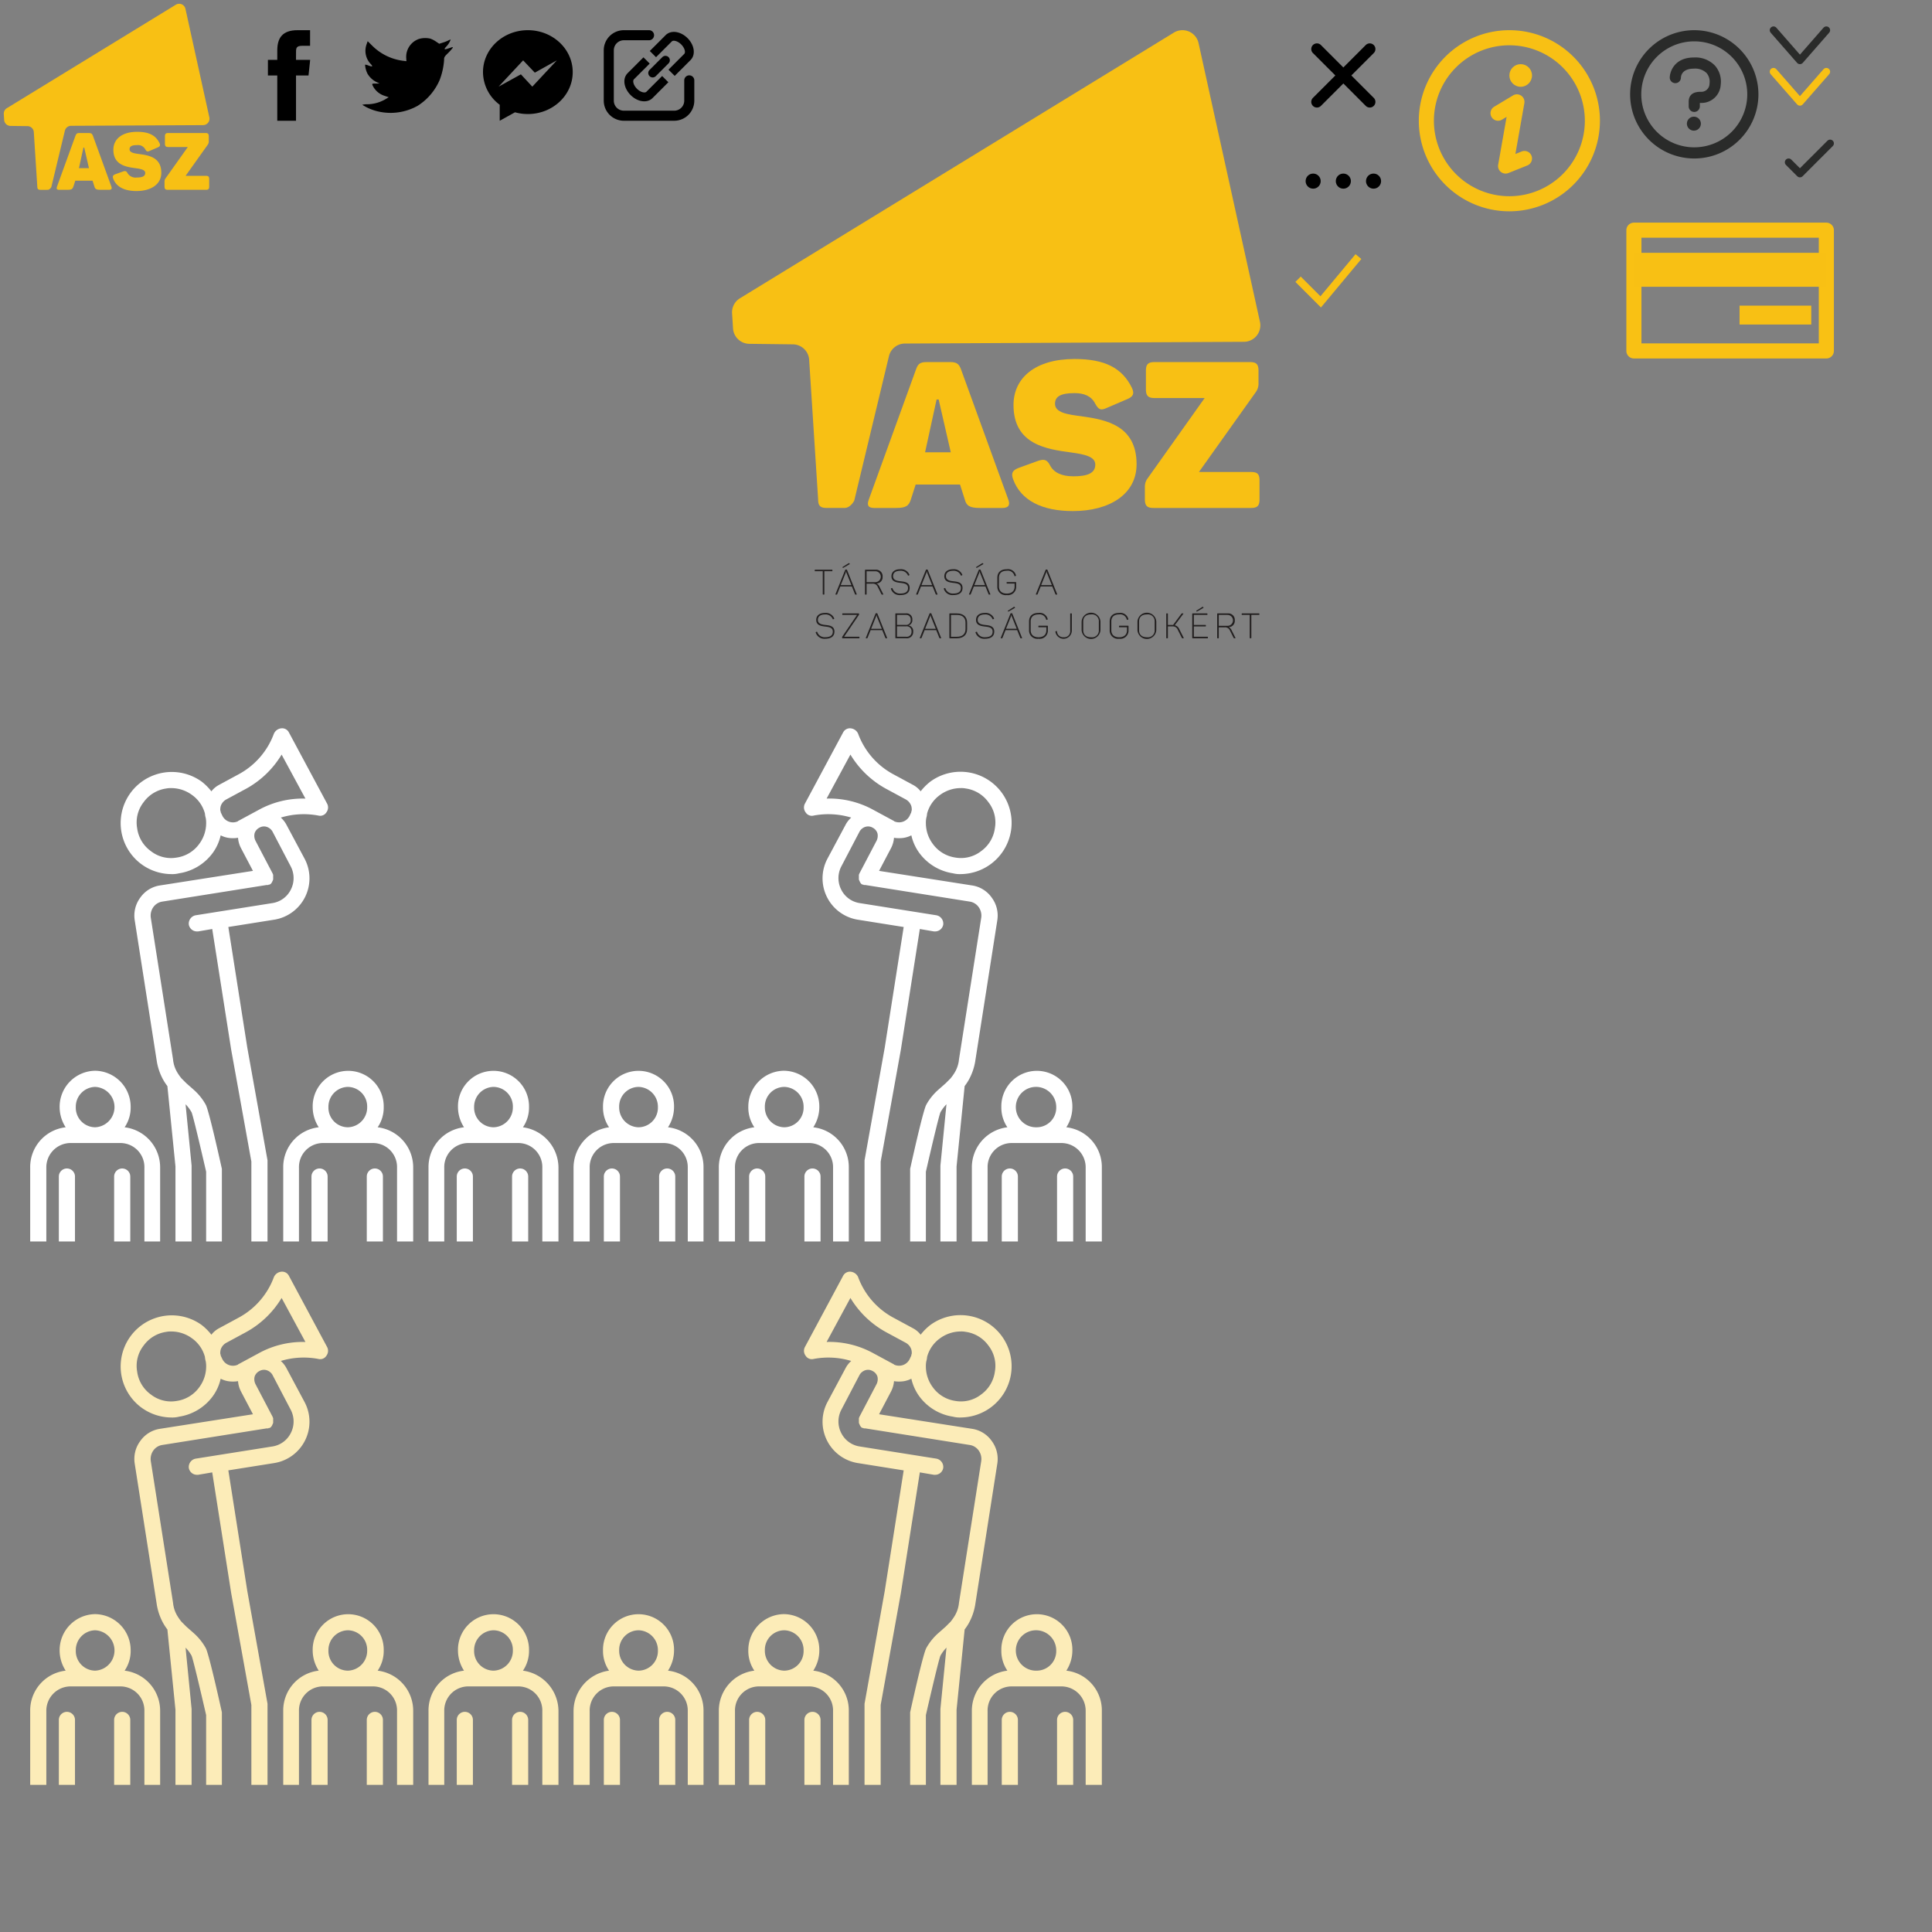 <svg id="Layer_3" data-name="Layer 3" xmlns="http://www.w3.org/2000/svg" xmlns:xlink="http://www.w3.org/1999/xlink" viewBox="0 0 512 512"><rect x="0" y="0" width="512" height="512" fill="#808080" stroke="none"/><defs><style>.cls-1,.cls-10,.cls-11,.cls-7,.cls-9{fill:none;}.cls-2{fill:#f8c014;}.cls-3{fill:#fff;}.cls-4{fill:#fcecb8;}.cls-5{fill:#221f1f;}.cls-6{clip-path:url(#clip-path);}.cls-10,.cls-11,.cls-7{stroke:#f9c114;}.cls-7{stroke-miterlimit:10;}.cls-10,.cls-7,.cls-9{stroke-width:2px;}.cls-8{fill:#2a2b2a;}.cls-9{stroke:#2a2b2a;}.cls-10,.cls-11,.cls-9{stroke-linecap:round;stroke-linejoin:round;}.cls-11{stroke-width:4px;}</style><clipPath id="clip-path"><rect class="cls-1" x="279.688" y="162.56" width="4.355" height="6.726"/></clipPath></defs><title>sprite</title><path id="facebook" d="M78.446,32V20h3.313l.439-4.136H78.446l.006-2.07c0-1.079.1-1.657,1.652-1.657h2.071V8H78.862c-3.98,0-5.381,2.006-5.381,5.38v2.483H71V20h2.481V32Z"/><path id="twitter" d="M107.653,15.359l.052.858-.867-.105a14.1,14.1,0,0,1-8.254-4.062l-1.145-1.138-.294.841a5.05,5.05,0,0,0,1.075,5.182c.693.735.537.84-.659.4a2.063,2.063,0,0,0-.815-.193,6.246,6.246,0,0,0,.624,2.346,5.6,5.6,0,0,0,2.376,2.241l.849.4-1,.017c-.971,0-1.006.018-.9.385a5.242,5.242,0,0,0,3.243,2.871l1.075.368-.937.56a9.754,9.754,0,0,1-4.647,1.3,5.1,5.1,0,0,0-1.422.14,13.228,13.228,0,0,0,3.347,1.541,14.654,14.654,0,0,0,11.376-1.3,15.221,15.221,0,0,0,5.774-6.793,18.046,18.046,0,0,0,1.18-5.252c0-.8.052-.91,1.023-1.873a11.445,11.445,0,0,0,1.214-1.348c.173-.333.156-.333-.729-.035-1.474.525-1.682.455-.953-.333a5.1,5.1,0,0,0,1.179-1.873c0-.053-.26.035-.555.192a9.722,9.722,0,0,1-1.526.6l-.937.3-.849-.577a7.061,7.061,0,0,0-1.474-.771,5.928,5.928,0,0,0-3.035.07A5.013,5.013,0,0,0,107.653,15.359Z"/><path id="messenger" d="M139.888,8C133.323,8,128,12.975,128,19.111a10.834,10.834,0,0,0,4.43,8.652V32l4.048-2.242a12.7,12.7,0,0,0,3.41.464c6.566,0,11.889-4.974,11.889-11.111S146.454,8,139.888,8Zm1.182,14.963L138.042,19.7l-5.907,3.259,6.5-6.963,3.1,3.259L147.568,16l-6.5,6.963Z"/><path id="copy-link-icon" d="M172.133,10.66v.007h-6.811a2.666,2.666,0,0,0-2.655,2.659V26.674a2.662,2.662,0,0,0,2.659,2.659h13.348a2.665,2.665,0,0,0,2.659-2.666V21.3h0a1.333,1.333,0,0,1,2.666,0h0v5.364A5.333,5.333,0,0,1,178.674,32H165.326A5.329,5.329,0,0,1,160,26.674V13.326A5.333,5.333,0,0,1,165.322,8h6.811v.007a1.333,1.333,0,0,1,0,2.653Zm3.342,9.483,1.65,1.65-4.18,4.181c-1.482,1.482-4.047,1-5.822-.778s-2.259-4.341-.783-5.817l4.186-4.186,1.65,1.65-4.186,4.186c-.375.374-.154,1.527.809,2.49s2.114,1.187,2.5.805Zm3.33-.03-1.65-1.65,4.181-4.18c.382-.383.166-1.525-.805-2.5s-2.116-1.184-2.49-.809l-4.186,4.186-1.65-1.65,4.186-4.186c1.477-1.476,4.049-.985,5.817.783s2.26,4.34.778,5.822Zm-3.279-4.97a1.166,1.166,0,1,1,1.65,1.649l-3.368,3.369a1.167,1.167,0,1,1-1.65-1.65Z"/><g id="Symbols"><g id="desktop-nav"><g id="tasz-logo"><g id="Page-1"><path id="Fill-1" class="cls-2" d="M20.923,44.56l1.188-5.45h.212l1.251,5.45Zm3.69-8.609c-.213-.552-.488-.7-1.1-.7H21.093c-.615,0-.891.127-1.1.742L15.113,49.437c-.212.572-.084.869.573.869h2.226c1.06,0,1.336-.233,1.548-.891l.488-1.526h4.58l.488,1.526c.169.658.488.891,1.59.891H28.9c.636,0,.827-.3.615-.869Z"/><path id="Fill-2" class="cls-2" d="M37.108,40.849c-1.527-.191-2.778-.382-2.778-1.294,0-.742.573-1.1,2.015-1.1a2.157,2.157,0,0,1,2.141,1.1c.34.615.573.7,1.145.446l2.121-.912c.636-.255.806-.573.509-1.187-1-2.036-2.778-2.969-5.916-2.969-4.05,0-6.3,1.95-6.3,4.75,0,4.113,3.477,4.558,5.958,4.9,1.4.191,2.481.424,2.481,1.251,0,.912-.848,1.209-2.269,1.209a2.464,2.464,0,0,1-2.395-1.124c-.319-.615-.616-.679-1.252-.467l-1.993.721c-.615.233-.806.53-.573,1.167.806,2.2,3.011,3.286,6.171,3.286,3.753,0,6.573-1.718,6.573-4.835,0-4.007-3.18-4.6-5.64-4.94"/><path id="Fill-3" class="cls-2" d="M54.547,46.6H49.182l5.873-8.248a1.479,1.479,0,0,0,.276-.933V36.141c0-.657-.212-.89-.89-.89H44.6c-.658,0-.891.233-.891.89V38.05c0,.679.233.912.891.912h5.173L43.9,47.231a1.41,1.41,0,0,0-.3.891v1.293c0,.658.234.891.891.891H54.547c.678,0,.89-.233.89-.891V47.486c0-.679-.212-.891-.89-.891"/><path id="Fill-4" class="cls-2" d="M55.478,31.094,49.145,2.336a1.7,1.7,0,0,0-2.522-1.1L1.84,28.653A1.7,1.7,0,0,0,1,30.182l.1,1.549a1.7,1.7,0,0,0,1.676,1.638l4.51.055a1.7,1.7,0,0,1,1.671,1.551l.928,14.44c0,.658.212.891.891.891H12.6c.63,0,1.007-.755,1.007-.755L17.194,34.63a1.7,1.7,0,0,1,1.641-1.29l34.991-.18a1.7,1.7,0,0,0,1.652-2.066"/></g></g></g></g><path class="cls-3" d="M84.685,309.656a2.146,2.146,0,0,0-2.14,2.14V329h4.279V311.8A2.146,2.146,0,0,0,84.685,309.656Z"/><path class="cls-3" d="M99.337,309.656A2.145,2.145,0,0,0,97.2,311.8V329h4.278V311.8A2.146,2.146,0,0,0,99.337,309.656Z"/><path class="cls-3" d="M37.412,228.971a13.553,13.553,0,0,0,7.914,2.675,7.27,7.27,0,0,0,2.139-.214,13.609,13.609,0,0,0,8.877-5.35,12.561,12.561,0,0,0,2.139-4.708,6.74,6.74,0,0,0,3.209.749,6.572,6.572,0,0,0,1.39-.107,7.074,7.074,0,0,0,.749,2.675l3.208,6.1-24.6,3.853a7.768,7.768,0,0,0-5.24,3.21,7.967,7.967,0,0,0-1.5,5.992l5.882,37.56a15.222,15.222,0,0,0,1.711,4.816,13.941,13.941,0,0,0,1.07,1.605L46.5,309.121V329h4.278V308.907l-1.6-16.266a10.155,10.155,0,0,1,1.6,2.141c.428,1.07,2.246,8.774,3.85,15.73V329H58.8V309.763c-1.283-5.779-3.529-15.624-4.278-17.015a14.989,14.989,0,0,0-3.315-4.066l-1.819-1.605-1.283-1.284a12.982,12.982,0,0,1-1.07-1.5,8.151,8.151,0,0,1-1.176-3.532L39.979,243.31a3.9,3.9,0,0,1,.641-2.889,3.578,3.578,0,0,1,2.46-1.5l27.594-4.387H71c.107,0,.107,0,.214-.107h.213c.107,0,.107-.107.214-.107l.107-.107a.1.1,0,0,0,.107-.107l.107-.107c0-.107.107-.107.107-.214a.374.374,0,0,0,.107-.214c0-.107.107-.107.107-.214s0-.108.107-.214V231.86c0-.107,0-.107-.107-.214v-.107l-4.6-8.774a2.944,2.944,0,0,1-.214-1.926,2.529,2.529,0,0,1,1.284-1.5,2.4,2.4,0,0,1,1.925-.214,2.769,2.769,0,0,1,1.5,1.177l4.813,9.2a6.707,6.707,0,0,1,.107,6.207,6.571,6.571,0,0,1-5.027,3.638l-20.214,3.21a2.246,2.246,0,0,0-1.818,2.461,2.176,2.176,0,0,0,2.139,1.82h.321l3.743-.642,5.027,32,5.348,29.642V329h4.278V307.516L65.54,277.66l-5.027-32L72.6,243.738a11.1,11.1,0,0,0,8.128-16.158l-4.92-9.2a6.959,6.959,0,0,0-1.39-1.712,20.866,20.866,0,0,1,9.947-.535,1.936,1.936,0,0,0,2.139-.856,2.156,2.156,0,0,0,.214-2.247L76.556,194.086a2.017,2.017,0,0,0-2.032-1.07,2.411,2.411,0,0,0-1.925,1.391,20.092,20.092,0,0,1-9.2,10.7L58.053,208a6.235,6.235,0,0,0-2.032,1.713,14.578,14.578,0,0,0-2.566-2.569,13.546,13.546,0,0,0-16.043,21.83Zm21.069-15.3a3.113,3.113,0,0,1,1.5-1.819l5.347-2.889a25.025,25.025,0,0,0,9.305-8.989l6.31,11.664a24.192,24.192,0,0,0-12.406,3l-5.348,2.889a.1.1,0,0,0-.107.107,3.129,3.129,0,0,1-4.064-1.284l-.214-.428c-.107-.214-.107-.321-.214-.428-.107-.214-.107-.535-.214-.749A3.64,3.64,0,0,1,58.481,213.669ZM38.053,212.6a8.94,8.94,0,0,1,5.99-3.638,6.092,6.092,0,0,1,1.39-.107,9.278,9.278,0,0,1,5.455,1.819A8.859,8.859,0,0,1,54.31,215.6a5.521,5.521,0,0,0,.214,1.177,7.064,7.064,0,0,1,.107,1.5,9.221,9.221,0,0,1-1.818,5.351,8.94,8.94,0,0,1-5.989,3.638,8.679,8.679,0,0,1-6.845-1.712,8.931,8.931,0,0,1-3.637-6.1A8.689,8.689,0,0,1,38.053,212.6Z"/><path class="cls-3" d="M137.84,309.656a2.145,2.145,0,0,0-2.139,2.14V329h4.278V311.8A2.146,2.146,0,0,0,137.84,309.656Z"/><path class="cls-3" d="M117.733,329V309.442a6.372,6.372,0,0,1,6.31-6.528h13.369a6.373,6.373,0,0,1,6.31,6.528V329H148V309.442a10.847,10.847,0,0,0-9.412-10.7,9.274,9.274,0,0,0,1.605-5.351,9.414,9.414,0,1,0-18.824,0,9.865,9.865,0,0,0,1.6,5.351,10.6,10.6,0,0,0-9.411,10.7V329Zm13.048-40.96a5.186,5.186,0,0,1,5.133,5.35,5.254,5.254,0,0,1-5.133,5.351,5.187,5.187,0,0,1-5.134-5.351A5.254,5.254,0,0,1,130.781,288.04Z"/><path class="cls-3" d="M82.866,293.39a9.857,9.857,0,0,0,1.605,5.351,10.6,10.6,0,0,0-9.412,10.7V329H79.23V309.442a6.373,6.373,0,0,1,6.31-6.528H98.909a6.372,6.372,0,0,1,6.31,6.528V329H109.5V309.442a10.687,10.687,0,0,0-9.411-10.7,9.281,9.281,0,0,0,1.6-5.351,9.414,9.414,0,1,0-18.824,0Zm9.305-5.35a5.186,5.186,0,0,1,5.134,5.35,5.254,5.254,0,0,1-5.134,5.351,5.187,5.187,0,0,1-5.134-5.351A5.254,5.254,0,0,1,92.171,288.04Z"/><path class="cls-3" d="M12.278,329V309.442a6.441,6.441,0,0,1,6.31-6.528H31.957a6.372,6.372,0,0,1,6.31,6.528V329h4.171V309.442a10.687,10.687,0,0,0-9.411-10.7,9.281,9.281,0,0,0,1.6-5.351,9.544,9.544,0,0,0-9.412-9.63,9.545,9.545,0,0,0-9.412,9.63,9.857,9.857,0,0,0,1.6,5.351A10.6,10.6,0,0,0,8,309.442V329Zm12.941-40.96a5.355,5.355,0,0,1,0,10.7,5.186,5.186,0,0,1-5.133-5.351A5.253,5.253,0,0,1,25.219,288.04Z"/><path class="cls-3" d="M32.385,309.656a2.146,2.146,0,0,0-2.139,2.14V329h4.278V311.8A2.145,2.145,0,0,0,32.385,309.656Z"/><path class="cls-3" d="M123.187,309.656a2.146,2.146,0,0,0-2.139,2.14V329h4.278V311.8A2.145,2.145,0,0,0,123.187,309.656Z"/><path class="cls-3" d="M17.733,309.656a2.145,2.145,0,0,0-2.139,2.14V329h4.278V311.8A2.146,2.146,0,0,0,17.733,309.656Z"/><path class="cls-3" d="M215.315,309.656a2.146,2.146,0,0,1,2.14,2.14V329h-4.279V311.8A2.146,2.146,0,0,1,215.315,309.656Z"/><path class="cls-3" d="M200.663,309.656a2.145,2.145,0,0,1,2.139,2.14V329h-4.278V311.8A2.146,2.146,0,0,1,200.663,309.656Z"/><path class="cls-3" d="M267.936,220.089a13.541,13.541,0,0,0-21.391-12.948,14.578,14.578,0,0,0-2.566,2.569A6.235,6.235,0,0,0,241.947,208l-5.348-2.889a20.092,20.092,0,0,1-9.2-10.7,2.411,2.411,0,0,0-1.925-1.391,2.017,2.017,0,0,0-2.032,1.07l-10.161,18.941a2.156,2.156,0,0,0,.214,2.247,1.936,1.936,0,0,0,2.139.856,20.866,20.866,0,0,1,9.947.535,6.959,6.959,0,0,0-1.39,1.712l-4.92,9.2a11.1,11.1,0,0,0,8.128,16.158l12.086,1.927-5.027,32-5.348,29.856V329h4.278V307.837l5.348-29.642,5.027-32,3.743.642h.321a2.176,2.176,0,0,0,2.139-1.82,2.246,2.246,0,0,0-1.818-2.461l-20.214-3.21a6.571,6.571,0,0,1-5.027-3.638,6.707,6.707,0,0,1,.107-6.207l4.813-9.2a2.769,2.769,0,0,1,1.5-1.177,2.4,2.4,0,0,1,1.925.214,2.529,2.529,0,0,1,1.284,1.5,2.944,2.944,0,0,1-.214,1.926l-4.6,8.774v.107c-.107.107-.107.107-.107.214v1.285c.107.106.107.106.107.214s.107.107.107.214a.374.374,0,0,0,.107.214c0,.107.107.107.107.214l.107.107a.1.1,0,0,0,.107.107l.107.107c.107,0,.107.107.214.107h.213c.107.107.107.107.214.107h.321l27.594,4.387a3.578,3.578,0,0,1,2.46,1.5,3.9,3.9,0,0,1,.641,2.889l-5.882,37.453a8.151,8.151,0,0,1-1.176,3.532,12.982,12.982,0,0,1-1.07,1.5l-1.283,1.284-1.819,1.605a14.989,14.989,0,0,0-3.315,4.066c-.749,1.391-3,11.236-4.278,17.015V329h4.171V310.512c1.6-6.956,3.422-14.66,3.85-15.73a10.155,10.155,0,0,1,1.605-2.141l-1.605,16.266V329H253.5V309.121l2.139-21.295a13.941,13.941,0,0,0,1.07-1.605,15.222,15.222,0,0,0,1.711-4.816l5.882-37.56a7.967,7.967,0,0,0-1.5-5.992,7.768,7.768,0,0,0-5.24-3.21l-24.6-3.853,3.208-6.1a7.074,7.074,0,0,0,.749-2.675,6.572,6.572,0,0,0,1.39.107,6.74,6.74,0,0,0,3.209-.749,12.561,12.561,0,0,0,2.139,4.708,13.609,13.609,0,0,0,8.877,5.35,7.27,7.27,0,0,0,2.139.214,13.607,13.607,0,0,0,13.262-11.557Zm-26.31-5.35c-.107.214-.107.535-.214.749-.107.107-.107.214-.214.428l-.214.428a3.129,3.129,0,0,1-4.064,1.284.1.1,0,0,0-.107-.107l-5.348-2.889a24.192,24.192,0,0,0-12.406-3l6.31-11.664a25.025,25.025,0,0,0,9.305,8.989l5.347,2.889a3.113,3.113,0,0,1,1.5,1.819A3.64,3.64,0,0,1,241.626,214.739Zm22.032,4.708a8.931,8.931,0,0,1-3.637,6.1,8.679,8.679,0,0,1-6.845,1.712,8.94,8.94,0,0,1-5.989-3.638,9.221,9.221,0,0,1-1.818-5.351,7.064,7.064,0,0,1,.107-1.5,5.521,5.521,0,0,0,.214-1.177,8.859,8.859,0,0,1,3.422-4.922,9.278,9.278,0,0,1,5.455-1.819,6.092,6.092,0,0,1,1.39.107,8.94,8.94,0,0,1,5.99,3.638A8.689,8.689,0,0,1,263.658,219.447Z"/><path class="cls-3" d="M162.16,309.656a2.145,2.145,0,0,1,2.139,2.14V329h-4.278V311.8A2.146,2.146,0,0,1,162.16,309.656Z"/><path class="cls-3" d="M186.438,329V309.442a10.6,10.6,0,0,0-9.411-10.7,9.865,9.865,0,0,0,1.6-5.351,9.414,9.414,0,1,0-18.824,0,9.274,9.274,0,0,0,1.605,5.351,10.847,10.847,0,0,0-9.412,10.7V329h4.278V309.442a6.373,6.373,0,0,1,6.31-6.528h13.369a6.372,6.372,0,0,1,6.31,6.528V329Zm-12.085-35.61a5.187,5.187,0,0,1-5.134,5.351,5.254,5.254,0,0,1-5.133-5.351,5.186,5.186,0,0,1,5.133-5.35A5.254,5.254,0,0,1,174.353,293.39Z"/><path class="cls-3" d="M207.722,283.76a9.544,9.544,0,0,0-9.412,9.63,9.281,9.281,0,0,0,1.6,5.351,10.687,10.687,0,0,0-9.411,10.7V329h4.278V309.442a6.372,6.372,0,0,1,6.31-6.528H214.46a6.373,6.373,0,0,1,6.31,6.528V329h4.171V309.442a10.6,10.6,0,0,0-9.412-10.7,9.857,9.857,0,0,0,1.6-5.351A9.476,9.476,0,0,0,207.722,283.76Zm5.241,9.63a5.187,5.187,0,0,1-5.134,5.351,5.254,5.254,0,0,1-5.134-5.351,5.186,5.186,0,0,1,5.134-5.35A5.254,5.254,0,0,1,212.963,293.39Z"/><path class="cls-3" d="M292,329V309.442a10.6,10.6,0,0,0-9.412-10.7,9.857,9.857,0,0,0,1.6-5.351,9.414,9.414,0,1,0-18.824,0,9.281,9.281,0,0,0,1.6,5.351,10.687,10.687,0,0,0-9.411,10.7V329h4.171V309.442a6.372,6.372,0,0,1,6.31-6.528h13.369a6.441,6.441,0,0,1,6.31,6.528V329Zm-12.086-35.61a5.186,5.186,0,0,1-5.133,5.351,5.355,5.355,0,1,1,5.133-5.351Z"/><path class="cls-3" d="M267.615,309.656a2.146,2.146,0,0,1,2.139,2.14V329h-4.278V311.8A2.145,2.145,0,0,1,267.615,309.656Z"/><path class="cls-3" d="M176.813,309.656a2.146,2.146,0,0,1,2.139,2.14V329h-4.278V311.8A2.145,2.145,0,0,1,176.813,309.656Z"/><path class="cls-3" d="M282.267,309.656a2.145,2.145,0,0,1,2.139,2.14V329h-4.278V311.8A2.146,2.146,0,0,1,282.267,309.656Z"/><path class="cls-4" d="M84.685,453.656a2.146,2.146,0,0,0-2.14,2.14V473h4.279V455.8A2.146,2.146,0,0,0,84.685,453.656Z"/><path class="cls-4" d="M99.337,453.656A2.145,2.145,0,0,0,97.2,455.8V473h4.278V455.8A2.146,2.146,0,0,0,99.337,453.656Z"/><path class="cls-4" d="M37.412,372.971a13.553,13.553,0,0,0,7.914,2.675,7.27,7.27,0,0,0,2.139-.214,13.609,13.609,0,0,0,8.877-5.35,12.561,12.561,0,0,0,2.139-4.708,6.74,6.74,0,0,0,3.209.749,6.572,6.572,0,0,0,1.39-.107,7.074,7.074,0,0,0,.749,2.675l3.208,6.1-24.6,3.853a7.768,7.768,0,0,0-5.24,3.21,7.967,7.967,0,0,0-1.5,5.992l5.882,37.56a15.222,15.222,0,0,0,1.711,4.816,13.941,13.941,0,0,0,1.07,1.605L46.5,453.121V473h4.278V452.907l-1.6-16.266a10.155,10.155,0,0,1,1.6,2.141c.428,1.07,2.246,8.774,3.85,15.73V473H58.8V453.763c-1.283-5.779-3.529-15.624-4.278-17.015a14.989,14.989,0,0,0-3.315-4.066l-1.819-1.605-1.283-1.284a12.982,12.982,0,0,1-1.07-1.5,8.151,8.151,0,0,1-1.176-3.532L39.979,387.31a3.9,3.9,0,0,1,.641-2.889,3.578,3.578,0,0,1,2.46-1.5l27.594-4.387H71c.107,0,.107,0,.214-.107h.213c.107,0,.107-.107.214-.107l.107-.107a.1.1,0,0,0,.107-.107l.107-.107c0-.107.107-.107.107-.214a.374.374,0,0,0,.107-.214c0-.107.107-.107.107-.214s0-.108.107-.214V375.86c0-.107,0-.107-.107-.214v-.107l-4.6-8.774a2.944,2.944,0,0,1-.214-1.926,2.529,2.529,0,0,1,1.284-1.5,2.4,2.4,0,0,1,1.925-.214,2.769,2.769,0,0,1,1.5,1.177l4.813,9.2a6.707,6.707,0,0,1,.107,6.207,6.571,6.571,0,0,1-5.027,3.638l-20.214,3.21a2.246,2.246,0,0,0-1.818,2.461,2.176,2.176,0,0,0,2.139,1.82h.321l3.743-.642,5.027,32,5.348,29.642V473h4.278V451.516L65.54,421.66l-5.027-32L72.6,387.738a11.1,11.1,0,0,0,8.128-16.158l-4.92-9.2a6.959,6.959,0,0,0-1.39-1.712,20.866,20.866,0,0,1,9.947-.535,1.936,1.936,0,0,0,2.139-.856,2.156,2.156,0,0,0,.214-2.247L76.556,338.086a2.017,2.017,0,0,0-2.032-1.07,2.411,2.411,0,0,0-1.925,1.391,20.092,20.092,0,0,1-9.2,10.7L58.053,352a6.235,6.235,0,0,0-2.032,1.713,14.578,14.578,0,0,0-2.566-2.569,13.546,13.546,0,0,0-16.043,21.83Zm21.069-15.3a3.113,3.113,0,0,1,1.5-1.819l5.347-2.889a25.025,25.025,0,0,0,9.305-8.989l6.31,11.664a24.192,24.192,0,0,0-12.406,3l-5.348,2.889a.1.1,0,0,0-.107.107,3.129,3.129,0,0,1-4.064-1.284l-.214-.428c-.107-.214-.107-.321-.214-.428-.107-.214-.107-.535-.214-.749A3.64,3.64,0,0,1,58.481,357.669ZM38.053,356.6a8.94,8.94,0,0,1,5.99-3.638,6.092,6.092,0,0,1,1.39-.107,9.278,9.278,0,0,1,5.455,1.819A8.859,8.859,0,0,1,54.31,359.6a5.521,5.521,0,0,0,.214,1.177,7.064,7.064,0,0,1,.107,1.5,9.221,9.221,0,0,1-1.818,5.351,8.94,8.94,0,0,1-5.989,3.638,8.679,8.679,0,0,1-6.845-1.712,8.931,8.931,0,0,1-3.637-6.1A8.689,8.689,0,0,1,38.053,356.6Z"/><path class="cls-4" d="M137.84,453.656a2.145,2.145,0,0,0-2.139,2.14V473h4.278V455.8A2.146,2.146,0,0,0,137.84,453.656Z"/><path class="cls-4" d="M117.733,473V453.442a6.372,6.372,0,0,1,6.31-6.528h13.369a6.373,6.373,0,0,1,6.31,6.528V473H148V453.442a10.847,10.847,0,0,0-9.412-10.7,9.274,9.274,0,0,0,1.605-5.351,9.414,9.414,0,1,0-18.824,0,9.865,9.865,0,0,0,1.6,5.351,10.6,10.6,0,0,0-9.411,10.7V473Zm13.048-40.96a5.186,5.186,0,0,1,5.133,5.35,5.254,5.254,0,0,1-5.133,5.351,5.187,5.187,0,0,1-5.134-5.351A5.254,5.254,0,0,1,130.781,432.04Z"/><path class="cls-4" d="M82.866,437.39a9.857,9.857,0,0,0,1.605,5.351,10.6,10.6,0,0,0-9.412,10.7V473H79.23V453.442a6.373,6.373,0,0,1,6.31-6.528H98.909a6.372,6.372,0,0,1,6.31,6.528V473H109.5V453.442a10.687,10.687,0,0,0-9.411-10.7,9.281,9.281,0,0,0,1.6-5.351,9.414,9.414,0,1,0-18.824,0Zm9.305-5.35a5.186,5.186,0,0,1,5.134,5.35,5.254,5.254,0,0,1-5.134,5.351,5.187,5.187,0,0,1-5.134-5.351A5.254,5.254,0,0,1,92.171,432.04Z"/><path class="cls-4" d="M12.278,473V453.442a6.441,6.441,0,0,1,6.31-6.528H31.957a6.372,6.372,0,0,1,6.31,6.528V473h4.171V453.442a10.687,10.687,0,0,0-9.411-10.7,9.281,9.281,0,0,0,1.6-5.351,9.544,9.544,0,0,0-9.412-9.63,9.545,9.545,0,0,0-9.412,9.63,9.857,9.857,0,0,0,1.6,5.351A10.6,10.6,0,0,0,8,453.442V473Zm12.941-40.96a5.355,5.355,0,0,1,0,10.7,5.186,5.186,0,0,1-5.133-5.351A5.253,5.253,0,0,1,25.219,432.04Z"/><path class="cls-4" d="M32.385,453.656a2.146,2.146,0,0,0-2.139,2.14V473h4.278V455.8A2.145,2.145,0,0,0,32.385,453.656Z"/><path class="cls-4" d="M123.187,453.656a2.146,2.146,0,0,0-2.139,2.14V473h4.278V455.8A2.145,2.145,0,0,0,123.187,453.656Z"/><path class="cls-4" d="M17.733,453.656a2.145,2.145,0,0,0-2.139,2.14V473h4.278V455.8A2.146,2.146,0,0,0,17.733,453.656Z"/><path class="cls-4" d="M215.315,453.656a2.146,2.146,0,0,1,2.14,2.14V473h-4.279V455.8A2.146,2.146,0,0,1,215.315,453.656Z"/><path class="cls-4" d="M200.663,453.656a2.145,2.145,0,0,1,2.139,2.14V473h-4.278V455.8A2.146,2.146,0,0,1,200.663,453.656Z"/><path class="cls-4" d="M267.936,364.089a13.541,13.541,0,0,0-21.391-12.948,14.578,14.578,0,0,0-2.566,2.569A6.235,6.235,0,0,0,241.947,352l-5.348-2.889a20.092,20.092,0,0,1-9.2-10.7,2.411,2.411,0,0,0-1.925-1.391,2.017,2.017,0,0,0-2.032,1.07l-10.161,18.941a2.156,2.156,0,0,0,.214,2.247,1.936,1.936,0,0,0,2.139.856,20.866,20.866,0,0,1,9.947.535,6.959,6.959,0,0,0-1.39,1.712l-4.92,9.2a11.1,11.1,0,0,0,8.128,16.158l12.086,1.927-5.027,32-5.348,29.856V473h4.278V451.837l5.348-29.642,5.027-32,3.743.642h.321a2.176,2.176,0,0,0,2.139-1.82,2.246,2.246,0,0,0-1.818-2.461l-20.214-3.21a6.571,6.571,0,0,1-5.027-3.638,6.707,6.707,0,0,1,.107-6.207l4.813-9.2a2.769,2.769,0,0,1,1.5-1.177,2.4,2.4,0,0,1,1.925.214,2.529,2.529,0,0,1,1.284,1.5,2.944,2.944,0,0,1-.214,1.926l-4.6,8.774v.107c-.107.107-.107.107-.107.214v1.285c.107.106.107.106.107.214s.107.107.107.214a.374.374,0,0,0,.107.214c0,.107.107.107.107.214l.107.107a.1.1,0,0,0,.107.107l.107.107c.107,0,.107.107.214.107h.213c.107.107.107.107.214.107h.321l27.594,4.387a3.578,3.578,0,0,1,2.46,1.5,3.9,3.9,0,0,1,.641,2.889l-5.882,37.453a8.151,8.151,0,0,1-1.176,3.532,12.982,12.982,0,0,1-1.07,1.5l-1.283,1.284-1.819,1.605a14.989,14.989,0,0,0-3.315,4.066c-.749,1.391-3,11.236-4.278,17.015V473h4.171V454.512c1.6-6.956,3.422-14.66,3.85-15.73a10.155,10.155,0,0,1,1.605-2.141l-1.605,16.266V473H253.5V453.121l2.139-21.295a13.941,13.941,0,0,0,1.07-1.605,15.222,15.222,0,0,0,1.711-4.816l5.882-37.56a7.967,7.967,0,0,0-1.5-5.992,7.768,7.768,0,0,0-5.24-3.21l-24.6-3.853,3.208-6.1a7.074,7.074,0,0,0,.749-2.675,6.572,6.572,0,0,0,1.39.107,6.74,6.74,0,0,0,3.209-.749,12.561,12.561,0,0,0,2.139,4.708,13.609,13.609,0,0,0,8.877,5.35,7.27,7.27,0,0,0,2.139.214,13.607,13.607,0,0,0,13.262-11.557Zm-26.31-5.35c-.107.214-.107.535-.214.749-.107.107-.107.214-.214.428l-.214.428a3.129,3.129,0,0,1-4.064,1.284.1.1,0,0,0-.107-.107l-5.348-2.889a24.192,24.192,0,0,0-12.406-3l6.31-11.664a25.025,25.025,0,0,0,9.305,8.989l5.347,2.889a3.113,3.113,0,0,1,1.5,1.819A3.64,3.64,0,0,1,241.626,358.739Zm22.032,4.708a8.931,8.931,0,0,1-3.637,6.1,8.679,8.679,0,0,1-6.845,1.712,8.94,8.94,0,0,1-5.989-3.638,9.221,9.221,0,0,1-1.818-5.351,7.064,7.064,0,0,1,.107-1.5,5.521,5.521,0,0,0,.214-1.177,8.859,8.859,0,0,1,3.422-4.922,9.278,9.278,0,0,1,5.455-1.819,6.092,6.092,0,0,1,1.39.107,8.94,8.94,0,0,1,5.99,3.638A8.689,8.689,0,0,1,263.658,363.447Z"/><path class="cls-4" d="M162.16,453.656a2.145,2.145,0,0,1,2.139,2.14V473h-4.278V455.8A2.146,2.146,0,0,1,162.16,453.656Z"/><path class="cls-4" d="M186.438,473V453.442a10.6,10.6,0,0,0-9.411-10.7,9.865,9.865,0,0,0,1.6-5.351,9.414,9.414,0,1,0-18.824,0,9.274,9.274,0,0,0,1.605,5.351,10.847,10.847,0,0,0-9.412,10.7V473h4.278V453.442a6.373,6.373,0,0,1,6.31-6.528h13.369a6.372,6.372,0,0,1,6.31,6.528V473Zm-12.085-35.61a5.187,5.187,0,0,1-5.134,5.351,5.254,5.254,0,0,1-5.133-5.351,5.186,5.186,0,0,1,5.133-5.35A5.254,5.254,0,0,1,174.353,437.39Z"/><path class="cls-4" d="M207.722,427.76a9.544,9.544,0,0,0-9.412,9.63,9.281,9.281,0,0,0,1.6,5.351,10.687,10.687,0,0,0-9.411,10.7V473h4.278V453.442a6.372,6.372,0,0,1,6.31-6.528H214.46a6.373,6.373,0,0,1,6.31,6.528V473h4.171V453.442a10.6,10.6,0,0,0-9.412-10.7,9.857,9.857,0,0,0,1.6-5.351A9.476,9.476,0,0,0,207.722,427.76Zm5.241,9.63a5.187,5.187,0,0,1-5.134,5.351,5.254,5.254,0,0,1-5.134-5.351,5.186,5.186,0,0,1,5.134-5.35A5.254,5.254,0,0,1,212.963,437.39Z"/><path class="cls-4" d="M292,473V453.442a10.6,10.6,0,0,0-9.412-10.7,9.857,9.857,0,0,0,1.6-5.351,9.414,9.414,0,1,0-18.824,0,9.281,9.281,0,0,0,1.6,5.351,10.687,10.687,0,0,0-9.411,10.7V473h4.171V453.442a6.372,6.372,0,0,1,6.31-6.528h13.369a6.441,6.441,0,0,1,6.31,6.528V473Zm-12.086-35.61a5.186,5.186,0,0,1-5.133,5.351,5.355,5.355,0,1,1,5.133-5.351Z"/><path class="cls-4" d="M267.615,453.656a2.146,2.146,0,0,1,2.139,2.14V473h-4.278V455.8A2.145,2.145,0,0,1,267.615,453.656Z"/><path class="cls-4" d="M176.813,453.656a2.146,2.146,0,0,1,2.139,2.14V473h-4.278V455.8A2.145,2.145,0,0,1,176.813,453.656Z"/><path class="cls-4" d="M282.267,453.656a2.145,2.145,0,0,1,2.139,2.14V473h-4.278V455.8A2.146,2.146,0,0,1,282.267,453.656Z"/><path class="cls-5" d="M220.6,151.1v.167c0,.084-.028.111-.121.111h-2.013v6.068c0,.093-.028.121-.111.121h-.195c-.093,0-.121-.028-.121-.121v-6.068h-2.013c-.093,0-.121-.027-.121-.111V151.1c0-.093.028-.121.121-.121h4.453c.093,0,.121.028.121.121"/><g id="_Group_" data-name="&lt;Group&gt;"><path class="cls-5" d="M225.148,149.527l-1.651.945c-.075.031-.11.031-.15-.01l-.065-.07c-.055-.065-.045-.095.02-.13l1.566-1c.075-.035.14-.055.205.02l.095.1C225.223,149.452,225.223,149.492,225.148,149.527Z"/><path class="cls-5" d="M225.628,155.055l-1.315-3.292a1.809,1.809,0,0,1-.09-.4h-.03a1.323,1.323,0,0,1-.075.4l-1.316,3.292Zm-1.155-4.007,2.566,6.413c.03.065.01.11-.09.11h-.165c-.14,0-.19-.015-.2-.1l-.826-2.051h-3.081l-.816,2.051c-.03.085-.075.1-.215.1h-.155c-.095,0-.115-.045-.085-.11l2.572-6.413a.145.145,0,0,1,.155-.11h.185A.148.148,0,0,1,224.473,151.048Z"/></g><path class="cls-5" d="M232.264,154.63a1.657,1.657,0,0,0,1.634-1.79,1.715,1.715,0,0,0-1.884-1.855h-2.663c-.092,0-.12.028-.12.12v6.346c0,.093.028.121.12.121h.195c.083,0,.112-.028.112-.121v-2.774h1.531a1.374,1.374,0,0,1,1.437.881l.965,1.912c.037.083.084.1.233.1H234c.092,0,.111-.056.064-.121l-1.039-2.06A1.485,1.485,0,0,0,232.264,154.63Zm-2.606-3.246h2.31a1.447,1.447,0,1,1,0,2.894h-2.31Z"/><path class="cls-5" d="M238.573,150.855A2.384,2.384,0,0,1,241,152.292c.047.084.018.131-.055.159l-.186.083c-.074.028-.1.028-.148-.056a2.023,2.023,0,0,0-2.042-1.215c-1.2,0-1.893.519-1.893,1.411,0,1.094,1.03,1.271,2.078,1.382,1.132.129,2.311.325,2.311,1.753,0,1.207-.835,1.892-2.449,1.892a2.383,2.383,0,0,1-2.5-1.623c-.037-.093-.028-.13.065-.167l.176-.064c.084-.029.111-.019.158.073a2.059,2.059,0,0,0,2.1,1.374c1.335,0,2.022-.483,2.022-1.466,0-1.095-.965-1.234-1.976-1.355-1.16-.139-2.421-.334-2.421-1.772,0-1.132.862-1.846,2.328-1.846"/><path class="cls-5" d="M248.176,157.572h.167c.1,0,.121-.047.093-.112l-2.57-6.41a.144.144,0,0,0-.159-.112h-.184c-.084,0-.121.028-.159.112l-2.569,6.41c-.028.065-.01.112.083.112h.157c.141,0,.186-.018.214-.1l.818-2.05h3.079l.826,2.05C247.99,157.554,248.037,157.572,248.176,157.572Zm-2.589-6.207h.028a2.427,2.427,0,0,0,.092.4l1.318,3.294H244.2l1.317-3.294A1.325,1.325,0,0,0,245.587,151.365Z"/><path class="cls-5" d="M252.582,150.855a2.383,2.383,0,0,1,2.431,1.437c.047.084.019.131-.055.159l-.186.083c-.074.028-.1.028-.148-.056a2.023,2.023,0,0,0-2.042-1.215c-1.2,0-1.892.519-1.892,1.411,0,1.094,1.03,1.271,2.077,1.382,1.132.129,2.311.325,2.311,1.753,0,1.207-.835,1.892-2.449,1.892a2.385,2.385,0,0,1-2.5-1.623c-.037-.093-.028-.13.065-.167l.176-.064c.084-.029.111-.019.158.073a2.059,2.059,0,0,0,2.1,1.374c1.336,0,2.022-.483,2.022-1.466,0-1.095-.965-1.234-1.976-1.355-1.16-.139-2.421-.334-2.421-1.772,0-1.132.863-1.846,2.328-1.846"/><g id="_Group_2" data-name="&lt;Group&gt;"><path class="cls-5" d="M260.55,149.527l-1.65.945c-.075.031-.11.031-.151-.01l-.06-.07c-.06-.065-.05-.095.015-.13l1.571-1c.07-.035.14-.055.205.02l.09.1C260.625,149.452,260.625,149.492,260.55,149.527Z"/><path class="cls-5" d="M261.036,155.055l-1.321-3.292a2.176,2.176,0,0,1-.09-.4h-.03a1.323,1.323,0,0,1-.075.4l-1.316,3.292Zm-1.161-4.007,2.571,6.413c.025.065,0,.11-.1.11h-.165c-.14,0-.185-.015-.2-.1l-.825-2.051h-3.082l-.815,2.051c-.03.085-.075.1-.215.1h-.155c-.1,0-.115-.045-.085-.11l2.571-6.413a.149.149,0,0,1,.155-.11h.185A.148.148,0,0,1,259.875,151.048Z"/></g><path class="cls-5" d="M269.292,154.38v1.086a2.172,2.172,0,0,1-2.487,2.236,2.195,2.195,0,0,1-2.506-2.3v-2.264c0-1.41.854-2.283,2.5-2.283a2.171,2.171,0,0,1,2.44,1.615c.028.093,0,.12-.085.157l-.165.056c-.083.028-.131.01-.159-.074a1.786,1.786,0,0,0-2.031-1.354c-1.382,0-2.069.705-2.069,1.874V155.4c0,1.187.724,1.9,2.078,1.9,1.335,0,2.069-.714,2.069-1.836v-.808h-1.985c-.093,0-.122-.037-.122-.12v-.168c0-.082.029-.119.122-.119h2.282c.093,0,.121.037.121.129"/><path class="cls-5" d="M279.9,157.572h.167c.1,0,.121-.047.093-.112l-2.57-6.41a.143.143,0,0,0-.158-.112h-.185c-.084,0-.121.028-.159.112l-2.568,6.41c-.029.065-.01.112.083.112h.157c.14,0,.185-.018.214-.1l.817-2.05h3.079l.826,2.05C279.71,157.554,279.756,157.572,279.9,157.572Zm-2.589-6.207h.028a2.36,2.36,0,0,0,.093.4l1.318,3.294h-2.83l1.318-3.294A1.345,1.345,0,0,0,277.306,151.365Z"/><path class="cls-5" d="M218.636,162.429a2.383,2.383,0,0,1,2.43,1.438c.047.084.019.13-.055.159l-.186.082c-.074.028-.1.028-.148-.055a2.021,2.021,0,0,0-2.041-1.215c-1.2,0-1.893.518-1.893,1.41,0,1.095,1.03,1.272,2.078,1.382,1.133.13,2.311.325,2.311,1.753,0,1.207-.836,1.893-2.45,1.893a2.385,2.385,0,0,1-2.5-1.623c-.037-.093-.028-.131.066-.168l.176-.064c.083-.028.111-.018.157.074a2.06,2.06,0,0,0,2.1,1.374c1.336,0,2.023-.483,2.023-1.466,0-1.1-.965-1.235-1.977-1.355-1.159-.139-2.421-.334-2.421-1.772,0-1.133.863-1.847,2.329-1.847"/><path class="cls-5" d="M227.654,162.68v.149a.2.2,0,0,1-.047.148l-3.906,5.762h3.943c.093,0,.122.027.122.122v.165c0,.093-.029.121-.122.121h-4.361c-.083,0-.111-.028-.111-.121v-.158a.235.235,0,0,1,.047-.157l3.9-5.753H223.33c-.092,0-.121-.027-.121-.111v-.167c0-.092.029-.121.121-.121h4.2c.092,0,.121.029.121.121"/><path class="cls-5" d="M234.835,169.147H235c.1,0,.122-.047.093-.112l-2.569-6.41a.145.145,0,0,0-.159-.112h-.185c-.083,0-.12.029-.158.112l-2.569,6.41c-.028.065-.01.112.082.112h.158c.14,0,.186-.018.214-.1l.817-2.05h3.08l.825,2.05C234.649,169.129,234.7,169.147,234.835,169.147Zm-2.59-6.207h.029a2.321,2.321,0,0,0,.092.4l1.318,3.294h-2.83l1.317-3.294A1.292,1.292,0,0,0,232.245,162.94Z"/><g id="_Group_3" data-name="&lt;Group&gt;"><path class="cls-5" d="M241.346,164.264a1.192,1.192,0,0,0-1.356-1.305h-2.281V165.6h2.281A1.2,1.2,0,0,0,241.346,164.264Zm.215,3.092a1.259,1.259,0,0,0-1.421-1.371h-2.431v2.761h2.431A1.264,1.264,0,0,0,241.561,167.356Zm-.74-1.6a1.493,1.493,0,0,1,1.185,1.636,1.65,1.65,0,0,1-1.846,1.751H237.4c-.095,0-.12-.03-.12-.12v-6.349c0-.09.025-.12.12-.12h2.636a1.543,1.543,0,0,1,1.741,1.661,1.441,1.441,0,0,1-.96,1.521Z"/></g><path class="cls-5" d="M249.141,169.147h.166c.1,0,.122-.047.094-.112l-2.57-6.41a.145.145,0,0,0-.159-.112h-.185c-.083,0-.12.029-.158.112l-2.569,6.41c-.028.065-.01.112.083.112H244c.14,0,.186-.018.214-.1l.817-2.05h3.08l.826,2.05C248.955,169.129,249,169.147,249.141,169.147Zm-2.589-6.207h.028a2.427,2.427,0,0,0,.092.4l1.318,3.294h-2.829l1.317-3.294A1.325,1.325,0,0,0,246.552,162.94Z"/><path class="cls-5" d="M256.294,166.7v-1.689c0-1.512-.965-2.449-2.692-2.449h-1.891c-.094,0-.122.027-.122.121v6.345c0,.093.028.121.122.121H253.6C255.329,169.147,256.294,168.209,256.294,166.7Zm-4.278-3.739h1.6c1.456,0,2.255.76,2.255,2.05V166.7c0,1.289-.808,2.049-2.255,2.049h-1.6Z"/><path class="cls-5" d="M260.988,162.429a2.385,2.385,0,0,1,2.431,1.438c.046.084.018.13-.056.159l-.185.082c-.074.028-.1.028-.148-.055a2.023,2.023,0,0,0-2.042-1.215c-1.2,0-1.893.518-1.893,1.41,0,1.095,1.03,1.272,2.078,1.382,1.132.13,2.311.325,2.311,1.753,0,1.207-.836,1.893-2.449,1.893a2.383,2.383,0,0,1-2.5-1.623c-.037-.093-.028-.131.065-.168l.176-.064c.084-.028.111-.018.158.074a2.058,2.058,0,0,0,2.1,1.374c1.335,0,2.022-.483,2.022-1.466,0-1.1-.965-1.235-1.977-1.355-1.159-.139-2.421-.334-2.421-1.772,0-1.133.863-1.847,2.329-1.847"/><g id="_Group_4" data-name="&lt;Group&gt;"><path class="cls-5" d="M268.884,160.863l.09.1c.056.065.056.105-.02.14l-1.645.945c-.075.03-.115.03-.15-.01l-.065-.07c-.055-.065-.05-.095.015-.13l1.57-1C268.754,160.808,268.819,160.788,268.884,160.863Z"/><path class="cls-5" d="M269.44,166.63l-1.321-3.291a2.176,2.176,0,0,1-.09-.4H268a1.323,1.323,0,0,1-.075.4l-1.321,3.291Zm-1.161-4.007,2.571,6.414c.03.065.01.11-.1.11h-.165c-.14,0-.185-.02-.2-.1L269.56,167h-3.082l-.815,2.051c-.025.08-.075.1-.21.1h-.16c-.1,0-.115-.045-.085-.11l2.571-6.414a.144.144,0,0,1,.155-.11h.185A.14.14,0,0,1,268.279,162.623Z"/></g><path class="cls-5" d="M277.7,165.955v1.085a2.172,2.172,0,0,1-2.486,2.237,2.2,2.2,0,0,1-2.506-2.3v-2.263c0-1.411.854-2.283,2.5-2.283a2.171,2.171,0,0,1,2.44,1.615c.028.093,0,.12-.084.158l-.166.055c-.083.028-.131.009-.159-.074a1.785,1.785,0,0,0-2.031-1.354c-1.382,0-2.069.7-2.069,1.874v2.272c0,1.188.724,1.9,2.078,1.9,1.336,0,2.069-.714,2.069-1.837v-.807h-1.985c-.093,0-.122-.037-.122-.121v-.167c0-.083.029-.12.122-.12h2.282c.093,0,.12.037.12.13"/><g class="cls-6"><path class="cls-5" d="M284.043,162.671v4.463a2.186,2.186,0,0,1-4.342.324c-.028-.083-.011-.13.073-.157l.186-.065c.075-.028.121-.01.149.074a1.63,1.63,0,0,0,1.744,1.568,1.593,1.593,0,0,0,1.763-1.744v-4.463c0-.084.028-.111.112-.111h.2c.084,0,.112.027.112.111"/></g><path class="cls-5" d="M291.632,164.722a2.5,2.5,0,0,0-4.991,0v2.263a2.5,2.5,0,0,0,4.991,0Zm-4.565,0c0-1.188.724-1.893,2.079-1.893a1.8,1.8,0,0,1,2.058,1.893v2.263a1.8,1.8,0,0,1-2.058,1.893c-1.355,0-2.079-.7-2.079-1.893Z"/><path class="cls-5" d="M299.072,165.955v1.085a2.173,2.173,0,0,1-2.486,2.237,2.195,2.195,0,0,1-2.506-2.3v-2.263c0-1.411.854-2.283,2.5-2.283a2.171,2.171,0,0,1,2.441,1.615c.027.093,0,.12-.085.158l-.166.055c-.083.028-.131.009-.159-.074a1.784,1.784,0,0,0-2.031-1.354c-1.382,0-2.069.7-2.069,1.874v2.272c0,1.188.724,1.9,2.079,1.9,1.334,0,2.069-.714,2.069-1.837v-.807H296.67c-.094,0-.122-.037-.122-.121v-.167c0-.083.028-.12.122-.12h2.282c.092,0,.12.037.12.13"/><path class="cls-5" d="M306.429,164.722a2.5,2.5,0,0,0-4.991,0v2.263a2.5,2.5,0,0,0,4.991,0Zm-4.565,0c0-1.188.724-1.893,2.078-1.893A1.8,1.8,0,0,1,306,164.722v2.263a1.8,1.8,0,0,1-2.059,1.893c-1.354,0-2.078-.7-2.078-1.893Z"/><path class="cls-5" d="M313.618,169.147h-.183c-.15,0-.188-.018-.234-.1l-1.085-2.161a1.376,1.376,0,0,0-1.437-.882H309.5v3.024c0,.093-.028.121-.111.121h-.195c-.093,0-.121-.028-.121-.121V162.68c0-.093.028-.12.121-.12h.195c.083,0,.111.027.111.12v2.932h1.151a1.858,1.858,0,0,1,.232.009l2.19-2.959c.064-.084.1-.1.241-.1h.213c.092,0,.1.055.056.12l-2.254,3.016a1.7,1.7,0,0,1,1.186,1.02l1.17,2.31c.037.066.027.121-.066.121"/><path class="cls-5" d="M318.916,160.964l-.083-.1c-.064-.074-.13-.056-.213-.019l-1.568.994c-.064.036-.064.064-.01.129l.066.074c.026.038.064.038.148.01l1.642-.947C318.982,161.066,318.973,161.029,318.916,160.964Zm1.068,1.883v-.167c0-.093-.029-.12-.12-.12h-3.787c-.092,0-.121.027-.121.12v6.347c0,.092.029.12.121.12h3.916c.083,0,.12-.028.12-.12v-.168c0-.083-.037-.111-.12-.111h-3.61V166.01h3.081c.083,0,.112-.027.112-.12v-.167c0-.083-.029-.11-.112-.11h-3.081v-2.654h3.481C319.955,162.959,319.984,162.931,319.984,162.847Z"/><path class="cls-5" d="M325.6,166.206a1.658,1.658,0,0,0,1.632-1.791,1.714,1.714,0,0,0-1.882-1.855h-2.664c-.092,0-.12.027-.12.121v6.345c0,.093.028.121.12.121h.195c.083,0,.112-.028.112-.121v-2.774h1.529a1.375,1.375,0,0,1,1.439.882l.965,1.911c.037.084.084.1.231.1h.178c.092,0,.111-.055.063-.121l-1.038-2.06A1.481,1.481,0,0,0,325.6,166.206Zm-2.607-3.247h2.31a1.447,1.447,0,1,1,0,2.894h-2.31Z"/><path class="cls-5" d="M333.751,162.68v.167c0,.084-.027.111-.121.111h-2.012v6.068c0,.093-.028.121-.112.121h-.194c-.094,0-.122-.028-.122-.121v-6.068h-2.012c-.094,0-.12-.027-.12-.111v-.167c0-.092.026-.121.12-.121h4.452c.094,0,.121.029.121.121"/><path class="cls-2" d="M251.8,95.953c1.579,0,2.287.381,2.831,1.8l12.579,34.631c.545,1.47.056,2.233-1.579,2.233h-5.881c-2.831,0-3.648-.6-4.084-2.287l-1.252-3.92H242.656l-1.253,3.92c-.545,1.688-1.253,2.287-3.975,2.287h-5.717c-1.688,0-2.015-.763-1.47-2.233l12.524-34.522c.544-1.579,1.252-1.906,2.831-1.906Zm-3.593,9.911-3.05,13.994h6.806l-3.212-13.994Z"/><path class="cls-2" d="M286.721,110.329c-3.921-.49-7.133-.98-7.133-3.322,0-1.905,1.47-2.831,5.173-2.831,2.506,0,4.465.762,5.5,2.831.872,1.58,1.47,1.8,2.94,1.144l5.446-2.342c1.633-.653,2.068-1.47,1.307-3.049-2.559-5.227-7.133-7.623-15.193-7.623-10.4,0-16.172,5.009-16.172,12.2,0,10.564,8.93,11.707,15.3,12.578,3.594.491,6.371,1.089,6.371,3.213,0,2.341-2.179,3.1-5.826,3.1-3.05,0-5.173-.981-6.153-2.886-.818-1.579-1.579-1.742-3.213-1.2L269.95,124c-1.579.6-2.069,1.361-1.47,3,2.069,5.663,7.732,8.44,15.846,8.44,9.637,0,16.881-4.411,16.881-12.415,0-10.291-8.169-11.815-14.486-12.687"/><path class="cls-2" d="M331.5,125.085H317.727L332.809,103.9a3.79,3.79,0,0,0,.708-2.4V98.241c0-1.688-.544-2.287-2.286-2.287H305.964c-1.687,0-2.285.6-2.285,2.287v4.9c0,1.743.6,2.341,2.285,2.341H319.25l-15.083,21.236a3.63,3.63,0,0,0-.761,2.288v3.321c0,1.688.6,2.288,2.288,2.288H331.5c1.742,0,2.287-.6,2.287-2.288v-4.955c0-1.742-.545-2.287-2.287-2.287"/><path class="cls-2" d="M333.9,85.279,317.631,11.431A4.368,4.368,0,0,0,311.155,8.6l-115,70.407A4.37,4.37,0,0,0,194,82.938l.255,3.978a4.367,4.367,0,0,0,4.3,4.2l11.582.141a4.369,4.369,0,0,1,4.291,3.984l2.384,37.081c0,1.689.543,2.288,2.285,2.288H223.8c1.617,0,2.584-1.94,2.584-1.94l9.205-38.316a4.366,4.366,0,0,1,4.216-3.313l89.853-.46a4.368,4.368,0,0,0,4.243-5.307"/><path d="M358.121,20l5.94-5.939a1.5,1.5,0,0,0-2.122-2.122L356,17.879l-5.939-5.94a1.5,1.5,0,0,0-2.122,2.122L353.879,20l-5.94,5.939a1.5,1.5,0,0,0,2.122,2.122L356,22.121l5.939,5.94a1.5,1.5,0,0,0,2.122-2.122Z"/><path class="cls-2" d="M400,56a24,24,0,1,1,24-24A24.027,24.027,0,0,1,400,56Zm0-44a20,20,0,1,0,20,20A20.023,20.023,0,0,0,400,12Z"/><path class="cls-2" d="M399,46a2,2,0,0,1-1.97-2.348l2.238-12.681-1.239.744a2,2,0,1,1-2.058-3.43l5-3a2,2,0,0,1,3,2.063l-2.376,13.46,1.663-.665a2,2,0,0,1,1.486,3.714l-5,2A2.006,2.006,0,0,1,399,46Z"/><circle class="cls-2" cx="403" cy="20" r="3"/><circle cx="348" cy="48" r="2"/><circle cx="356" cy="48" r="2"/><circle cx="364" cy="48" r="2"/><polyline class="cls-7" points="344 74 350 80 360 68"/><g id="Webdesign"><g id="Search-results"><g id="segitseg"><path id="question" class="cls-8" d="M463.043,25A14.043,14.043,0,1,0,449,39.043,14.059,14.059,0,0,0,463.043,25M466,25A17,17,0,1,1,449,8a17.019,17.019,0,0,1,17,17m-17.1,5.92a1.851,1.851,0,1,0,1.308.544,1.869,1.869,0,0,0-1.308-.544m5.611-13.5a6.435,6.435,0,0,1,1.494,5.047,5.112,5.112,0,0,1-5.331,4.813,1.692,1.692,0,0,0-.2.006v.9a1.478,1.478,0,1,1-2.956,0V26.994c0-1.218.508-2.669,3.156-2.669a2.178,2.178,0,0,0,2.371-2.209,3.543,3.543,0,0,0-.758-2.732,4.332,4.332,0,0,0-3.387-1.193c-3.345,0-3.441,2.162-3.441,2.409a1.479,1.479,0,0,1-2.957,0c0-1.492,1.15-5.365,6.4-5.365a7.141,7.141,0,0,1,5.611,2.187"/></g></g></g><polyline class="cls-9" points="484 8 477 16 470 8"/><polyline class="cls-10" points="484 19 477 27 470 19"/><polyline class="cls-9" points="474 43 477 46 485 38"/><rect class="cls-11" x="433" y="61" width="51" height="32"/><rect class="cls-2" x="433" y="67" width="51" height="9"/><rect class="cls-2" x="461" y="81" width="19" height="5"/></svg>